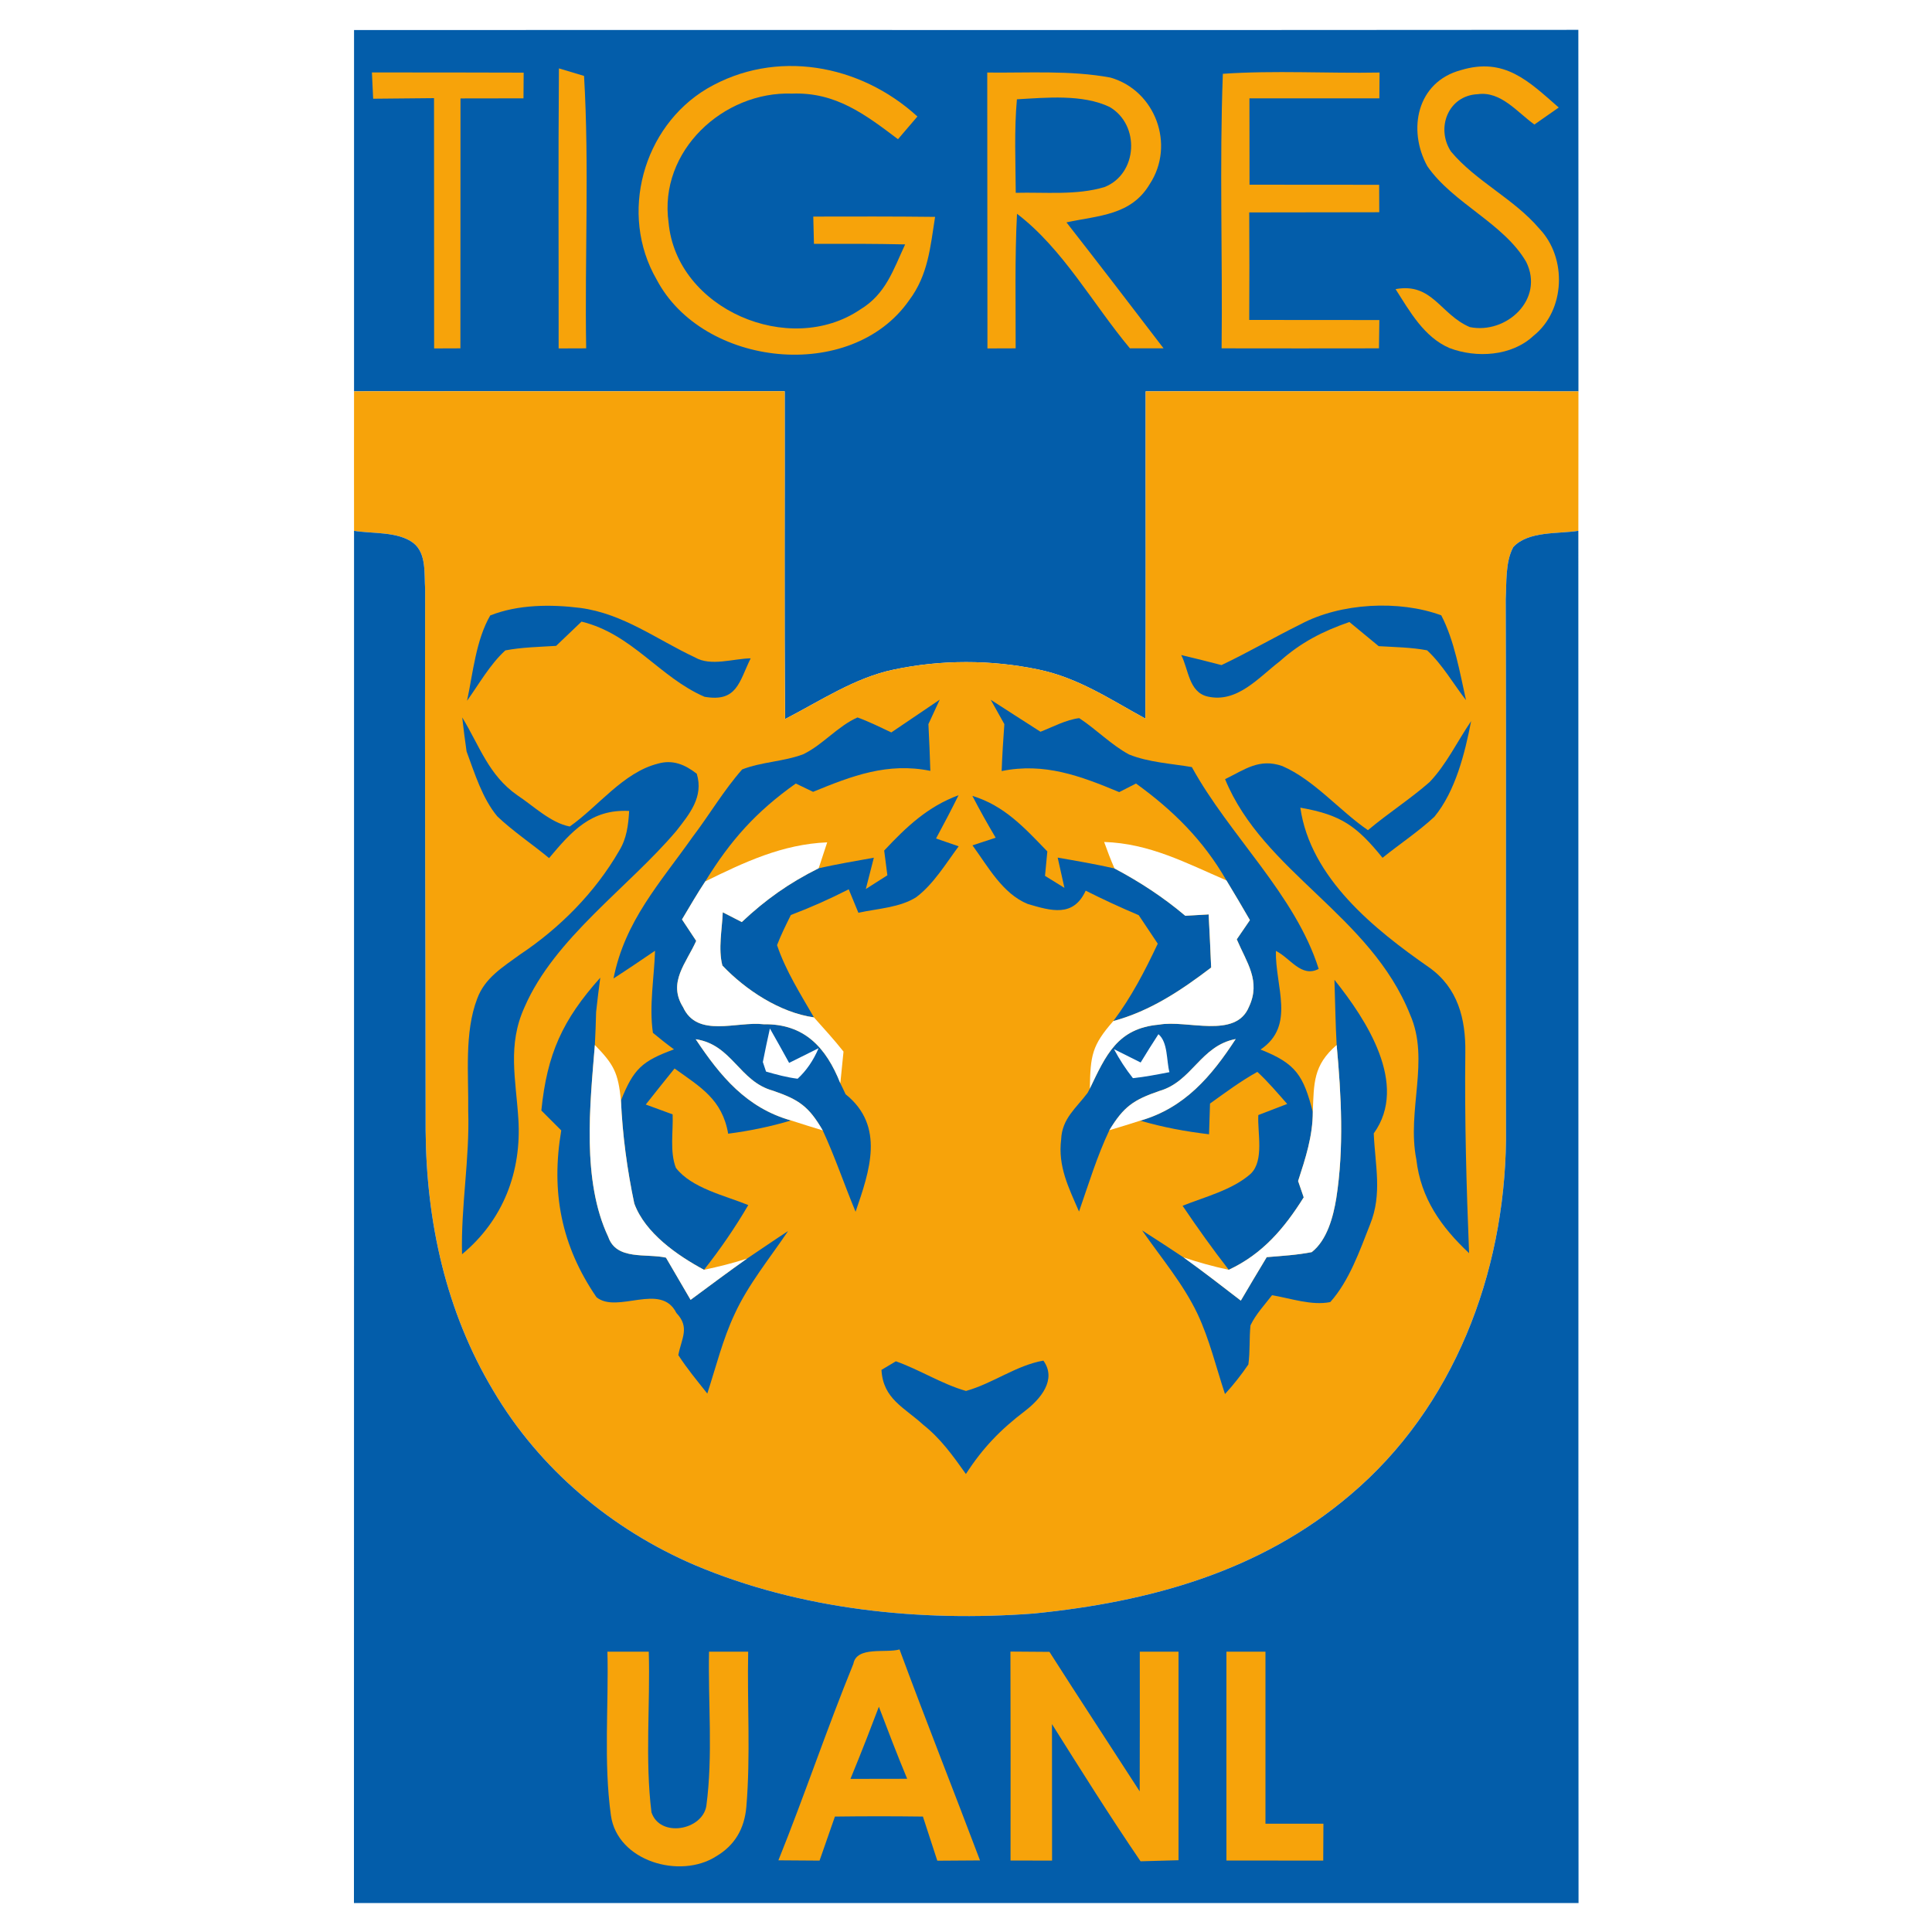 <?xml version="1.0" encoding="UTF-8" standalone="no"?>
<!DOCTYPE svg PUBLIC "-//W3C//DTD SVG 1.1//EN" "http://www.w3.org/Graphics/SVG/1.1/DTD/svg11.dtd">
<svg xmlns="http://www.w3.org/2000/svg" version="1.1" viewBox="0 0 200 200" width="200.0pt" height="200.0pt">
<path d="M 0.00 0.00 L 200.00 0.00 L 200.00 200.00 L 0.00 200.00 L 0.00 0.00 Z" fill="#ffffff" />
<path d="M 36.65 3.11 C 78.90 3.09 121.15 3.13 163.39 3.09 C 163.41 15.56 163.39 28.04 163.40 40.52 C 148.47 40.49 133.53 40.51 118.60 40.51 C 118.58 51.80 118.64 63.09 118.57 74.39 C 114.91 72.39 111.64 70.17 107.50 69.31 C 102.57 68.28 97.43 68.28 92.50 69.32 C 88.51 70.15 84.91 72.56 81.27 74.44 C 81.18 63.13 81.25 51.81 81.23 40.50 C 66.37 40.52 51.51 40.49 36.65 40.51 C 36.65 28.04 36.65 15.58 36.65 3.11 Z" fill="#035daa" />
<path d="M 94.97 12.06 C 94.30 12.84 93.63 13.62 92.96 14.41 C 89.57 11.85 86.51 9.52 82.00 9.69 C 74.87 9.43 68.17 15.65 69.21 23.03 C 70.03 32.02 81.73 37.00 89.05 32.04 C 91.70 30.44 92.46 27.96 93.70 25.30 C 90.56 25.23 87.41 25.23 84.26 25.24 C 84.24 24.30 84.21 23.36 84.19 22.42 C 88.39 22.41 92.60 22.40 96.80 22.45 C 96.30 25.59 96.09 28.45 94.11 31.09 C 88.10 39.69 72.74 38.01 67.97 28.93 C 64.06 22.17 66.54 13.13 73.20 9.17 C 80.28 5.03 89.04 6.63 94.97 12.06 Z" fill="#f7a30a" />
<path d="M 126.59 7.64 C 131.97 7.27 137.41 7.61 142.81 7.51 C 142.80 8.40 142.80 9.29 142.79 10.18 C 138.31 10.19 133.82 10.18 129.34 10.18 C 129.34 13.16 129.34 16.14 129.35 19.12 C 133.82 19.12 138.29 19.12 142.77 19.13 C 142.77 20.08 142.77 21.02 142.78 21.97 C 138.29 21.98 133.81 21.98 129.32 21.99 C 129.34 25.70 129.34 29.41 129.32 33.12 C 133.81 33.12 138.30 33.12 142.79 33.13 C 142.77 34.11 142.76 35.08 142.75 36.06 C 137.32 36.07 131.89 36.07 126.46 36.06 C 126.57 26.60 126.23 17.08 126.59 7.64 Z" fill="#f7a30a" />
<path d="M 151.23 7.26 C 155.75 5.89 158.25 8.41 161.36 11.13 C 160.52 11.72 159.68 12.31 158.84 12.89 C 157.06 11.62 155.38 9.42 152.98 9.75 C 149.93 9.88 148.61 13.24 150.20 15.68 C 152.79 18.78 156.71 20.56 159.36 23.68 C 162.24 26.69 162.05 32.13 158.75 34.76 C 156.49 36.88 152.84 37.09 150.05 36.03 C 147.41 34.89 145.95 32.25 144.47 29.93 C 148.28 29.23 149.08 32.54 152.15 33.86 C 155.93 34.63 159.91 30.99 157.99 27.11 C 155.68 23.12 150.42 21.05 147.76 17.21 C 145.68 13.43 146.68 8.48 151.23 7.26 Z" fill="#f7a30a" />
<path d="M 38.50 7.50 C 43.74 7.50 48.97 7.50 54.21 7.52 L 54.19 10.18 C 52.01 10.18 49.84 10.18 47.67 10.19 C 47.66 18.81 47.67 27.43 47.66 36.06 C 46.75 36.06 45.85 36.07 44.94 36.07 C 44.93 27.43 44.94 18.80 44.93 10.16 C 42.83 10.18 40.73 10.20 38.63 10.22 C 38.59 9.32 38.54 8.41 38.50 7.50 Z" fill="#f7a30a" />
<path d="M 57.86 7.08 L 60.46 7.86 C 61.01 17.20 60.52 26.68 60.68 36.06 C 59.73 36.06 58.78 36.07 57.83 36.07 C 57.84 26.41 57.78 16.74 57.86 7.08 Z" fill="#f7a30a" />
<path d="M 102.20 7.51 C 106.40 7.56 110.81 7.26 114.95 8.03 C 119.60 9.36 121.68 14.98 119.03 19.04 C 117.10 22.31 113.72 22.30 110.40 23.02 C 113.78 27.34 117.12 31.70 120.45 36.06 C 119.29 36.06 118.13 36.06 116.97 36.06 C 113.14 31.48 110.03 25.75 105.28 22.13 C 105.04 26.78 105.15 31.39 105.14 36.06 C 104.16 36.06 103.19 36.06 102.22 36.07 C 102.20 26.55 102.22 17.03 102.20 7.51 Z" fill="#f7a30a" />
<path d="M 105.27 10.28 C 108.29 10.11 112.06 9.73 114.86 11.07 C 118.04 12.91 117.79 17.99 114.35 19.36 C 111.47 20.24 108.13 19.88 105.15 19.96 C 105.13 16.75 104.98 13.48 105.27 10.28 Z" fill="#035daa" />
<path d="M 36.65 40.51 C 51.51 40.49 66.37 40.52 81.23 40.50 C 81.25 51.81 81.18 63.13 81.27 74.44 C 84.91 72.56 88.51 70.15 92.50 69.32 C 97.43 68.28 102.57 68.28 107.50 69.31 C 111.64 70.17 114.91 72.39 118.57 74.39 C 118.64 63.09 118.58 51.80 118.60 40.51 C 133.53 40.51 148.47 40.49 163.40 40.52 C 163.40 45.33 163.40 50.14 163.39 54.95 C 161.31 55.28 158.19 54.95 156.65 56.64 C 155.82 58.18 155.97 60.30 155.87 62.00 C 155.94 80.67 155.86 99.33 155.90 118.01 C 155.74 131.83 150.50 145.70 139.77 154.76 C 130.43 162.71 119.01 165.83 107.02 167.03 C 95.26 167.92 82.86 166.64 71.93 162.02 C 63.30 158.32 55.85 152.07 51.06 143.95 C 46.16 135.77 44.13 126.47 44.06 117.00 C 44.05 98.33 43.96 79.65 44.01 60.98 C 43.90 59.41 44.17 57.29 42.79 56.21 C 41.20 55.00 38.54 55.26 36.65 54.95 C 36.64 50.14 36.65 45.33 36.65 40.51 Z" fill="#f7a30a" />
<path d="M 36.65 54.95 C 38.54 55.26 41.20 55.00 42.79 56.21 C 44.17 57.29 43.90 59.41 44.01 60.98 C 43.96 79.65 44.05 98.33 44.06 117.00 C 44.13 126.47 46.16 135.77 51.06 143.95 C 55.85 152.07 63.30 158.32 71.93 162.02 C 82.86 166.64 95.26 167.92 107.02 167.03 C 119.01 165.83 130.43 162.71 139.77 154.76 C 150.50 145.70 155.74 131.83 155.90 118.01 C 155.86 99.33 155.94 80.67 155.87 62.00 C 155.97 60.30 155.82 58.18 156.65 56.64 C 158.19 54.95 161.31 55.28 163.39 54.95 C 163.41 102.30 163.38 149.65 163.41 197.00 C 121.15 197.00 78.90 197.00 36.64 197.00 C 36.66 149.65 36.64 102.30 36.65 54.95 Z" fill="#035daa" />
<path d="M 60.06 62.93 C 64.52 63.52 67.98 66.20 71.94 68.05 C 73.58 69.01 75.89 68.18 77.71 68.15 C 76.51 70.57 76.32 72.72 72.93 72.13 C 68.26 70.11 65.46 65.63 60.20 64.35 C 59.33 65.19 58.45 66.03 57.57 66.86 C 55.82 66.97 54.03 67.00 52.31 67.33 C 50.72 68.78 49.60 70.80 48.35 72.54 C 48.96 69.67 49.27 66.26 50.75 63.71 C 53.62 62.57 57.03 62.55 60.06 62.93 Z" fill="#035daa" />
<path d="M 149.20 63.70 C 150.57 66.34 151.12 69.61 151.76 72.48 C 150.44 70.78 149.31 68.78 147.73 67.32 C 146.09 67.01 144.38 66.99 142.72 66.89 C 141.71 66.06 140.70 65.23 139.69 64.39 C 136.94 65.34 134.65 66.51 132.48 68.46 C 130.29 70.13 128.07 72.82 124.99 72.10 C 123.06 71.63 123.05 69.32 122.28 67.81 C 123.68 68.14 125.07 68.49 126.45 68.85 C 129.23 67.53 131.88 65.98 134.64 64.62 C 138.76 62.41 144.85 62.09 149.20 63.70 Z" fill="#035daa" />
<path d="M 97.28 72.43 C 96.89 73.27 96.50 74.12 96.11 74.96 C 96.19 76.58 96.26 78.19 96.31 79.80 C 91.89 78.90 88.18 80.32 84.17 81.97 C 83.57 81.69 82.98 81.40 82.38 81.11 C 78.29 84.01 75.63 86.97 73.01 91.24 C 72.16 92.52 71.39 93.86 70.60 95.18 C 71.09 95.92 71.58 96.66 72.07 97.40 C 71.04 99.71 69.10 101.69 70.71 104.26 C 72.19 107.49 76.27 105.70 79.05 106.03 C 83.27 105.96 85.52 108.44 86.99 112.14 C 87.18 112.51 87.36 112.89 87.53 113.27 C 91.65 116.57 90.02 121.22 88.57 125.44 C 87.40 122.64 86.45 119.78 85.17 117.02 C 83.72 114.53 82.72 113.84 80.02 112.91 C 76.51 111.95 75.80 108.14 72.02 107.58 C 74.57 111.41 77.28 114.69 81.89 115.99 C 79.74 116.63 77.61 117.07 75.38 117.36 C 74.76 113.80 72.52 112.54 69.83 110.61 C 68.83 111.84 67.84 113.09 66.85 114.34 C 67.78 114.68 68.70 115.02 69.63 115.36 C 69.70 117.14 69.32 119.24 69.97 120.90 C 71.61 123.02 75.09 123.77 77.46 124.75 C 76.08 127.11 74.57 129.30 72.88 131.45 C 70.11 129.96 66.77 127.64 65.66 124.58 C 64.92 121.08 64.44 117.50 64.28 113.92 C 65.59 110.64 66.47 109.84 69.77 108.63 C 69.02 108.08 68.30 107.51 67.59 106.92 C 67.18 104.15 67.72 101.21 67.81 98.42 C 66.38 99.39 64.96 100.36 63.51 101.29 C 64.69 95.33 68.30 91.45 71.69 86.65 C 73.44 84.35 74.92 81.81 76.83 79.65 C 78.81 78.87 81.14 78.84 83.15 78.08 C 85.18 77.10 86.72 75.17 88.77 74.27 C 89.96 74.70 91.12 75.28 92.27 75.82 C 93.94 74.69 95.61 73.56 97.28 72.43 Z" fill="#035daa" />
<path d="M 102.56 72.44 C 103.39 72.97 104.21 73.50 105.03 74.03 C 105.93 74.60 106.81 75.18 107.71 75.75 C 109.00 75.25 110.34 74.51 111.72 74.34 C 113.47 75.49 115.04 77.11 116.87 78.10 C 118.89 78.92 121.24 79.04 123.38 79.41 C 127.28 86.51 134.09 92.61 136.51 100.30 C 134.71 101.25 133.56 99.16 132.08 98.44 C 132.00 102.14 134.15 106.18 130.49 108.65 C 134.19 110.10 134.93 111.37 135.90 115.10 C 135.90 117.62 135.14 119.91 134.38 122.26 C 134.57 122.83 134.76 123.39 134.96 123.95 C 132.94 127.17 130.70 129.81 127.20 131.45 C 125.53 129.30 123.95 127.09 122.42 124.82 C 124.72 123.90 127.60 123.18 129.48 121.50 C 130.89 120.13 130.16 117.25 130.26 115.43 C 131.25 115.05 132.25 114.66 133.25 114.28 C 132.25 113.15 131.27 111.98 130.16 110.96 C 128.45 111.91 126.86 113.09 125.26 114.24 C 125.23 115.30 125.19 116.36 125.16 117.42 C 122.73 117.13 120.39 116.70 118.04 116.01 C 122.64 114.69 125.41 111.41 127.92 107.56 C 124.26 108.26 123.43 111.96 120.01 112.94 C 117.33 113.86 116.32 114.56 114.84 117.00 C 113.55 119.73 112.69 122.58 111.70 125.42 C 110.63 122.95 109.50 120.75 109.85 117.95 C 109.94 115.79 111.39 114.73 112.59 113.13 L 112.82 112.69 C 114.48 109.23 115.68 106.44 119.99 106.07 C 122.86 105.54 127.91 107.59 129.29 104.23 C 130.55 101.56 129.05 99.64 128.03 97.24 C 128.48 96.58 128.94 95.91 129.39 95.25 C 128.59 93.87 127.79 92.50 126.96 91.14 C 124.56 86.98 121.47 83.91 117.60 81.11 C 117.02 81.41 116.44 81.70 115.86 82.00 C 111.84 80.32 108.11 78.92 103.69 79.82 C 103.75 78.20 103.85 76.58 103.97 74.96 C 103.50 74.12 103.03 73.28 102.56 72.44 Z" fill="#035daa" />
<path d="M 47.85 74.27 C 49.67 77.26 50.58 80.25 53.56 82.33 C 55.23 83.43 57.00 85.18 58.98 85.56 C 61.93 83.49 64.51 79.97 68.08 79.06 C 69.63 78.60 70.92 79.15 72.13 80.10 C 72.86 82.48 71.38 84.27 70.01 86.02 C 65.07 91.86 57.39 97.11 54.30 104.26 C 52.51 108.18 53.40 111.72 53.66 115.82 C 54.01 121.29 52.09 126.31 47.83 129.84 C 47.70 124.87 48.63 119.98 48.47 115.00 C 48.52 111.29 48.05 106.88 49.40 103.38 C 50.19 101.22 52.06 100.11 53.82 98.82 C 57.95 96.07 61.61 92.38 64.09 88.08 C 64.88 86.80 65.04 85.42 65.13 83.95 C 61.19 83.74 59.16 86.07 56.84 88.83 C 55.08 87.37 53.15 86.09 51.49 84.52 C 49.93 82.66 49.14 80.05 48.30 77.79 C 48.13 76.62 47.98 75.45 47.85 74.27 Z" fill="#035daa" />
<path d="M 152.29 74.65 C 151.65 77.96 150.67 81.90 148.49 84.55 C 146.82 86.10 144.89 87.37 143.12 88.80 C 140.46 85.52 138.85 84.35 134.61 83.61 C 135.65 90.89 142.27 96.20 147.93 100.14 C 150.92 102.25 151.74 105.47 151.69 108.97 C 151.61 115.91 151.80 122.79 152.08 129.73 C 149.20 127.03 147.08 124.06 146.62 120.03 C 145.61 114.94 148.04 109.75 145.98 105.05 C 141.87 94.72 130.77 90.29 126.82 80.66 C 128.86 79.66 130.36 78.47 132.74 79.30 C 136.05 80.74 138.63 83.89 141.61 85.94 C 143.67 84.20 145.96 82.74 147.98 80.97 C 149.73 79.15 150.87 76.72 152.29 74.65 Z" fill="#035daa" />
<path d="M 99.23 82.32 C 98.48 83.83 97.70 85.32 96.90 86.80 L 99.24 87.61 C 97.92 89.39 96.64 91.52 94.87 92.86 C 93.18 93.96 90.79 94.06 88.86 94.49 C 88.53 93.68 88.19 92.87 87.86 92.06 C 85.90 93.06 83.93 93.94 81.87 94.72 C 81.36 95.75 80.85 96.77 80.44 97.84 C 81.32 100.47 82.88 102.93 84.26 105.32 C 80.75 104.83 77.18 102.48 74.78 99.95 C 74.33 98.21 74.75 96.22 74.82 94.44 C 75.47 94.78 76.13 95.11 76.79 95.45 C 79.26 93.12 81.70 91.40 84.75 89.88 C 86.64 89.46 88.54 89.13 90.46 88.79 C 90.18 89.87 89.91 90.95 89.63 92.03 C 90.38 91.56 91.12 91.08 91.86 90.61 C 91.75 89.76 91.64 88.90 91.53 88.05 C 93.80 85.62 96.04 83.49 99.23 82.32 Z" fill="#035daa" />
<path d="M 100.66 82.39 C 103.99 83.40 106.09 85.73 108.42 88.14 C 108.34 88.99 108.26 89.83 108.18 90.67 C 108.85 91.08 109.52 91.50 110.19 91.91 C 109.96 90.87 109.72 89.82 109.49 88.78 C 111.46 89.12 113.42 89.46 115.37 89.90 C 118.01 91.30 120.41 92.87 122.70 94.80 C 123.51 94.75 124.31 94.71 125.12 94.66 C 125.22 96.50 125.30 98.33 125.38 100.16 C 122.26 102.53 119.09 104.66 115.25 105.70 C 117.12 103.22 118.53 100.49 119.85 97.69 C 119.19 96.71 118.54 95.72 117.88 94.74 C 116.02 93.95 114.19 93.11 112.39 92.20 C 111.11 94.99 108.81 94.29 106.39 93.58 C 103.78 92.51 102.28 89.71 100.67 87.51 L 103.07 86.72 C 102.23 85.30 101.42 83.86 100.66 82.39 Z" fill="#035daa" />
<path d="M 114.30 87.16 C 119.00 87.31 122.77 89.33 126.96 91.14 C 127.79 92.50 128.59 93.87 129.39 95.25 C 128.94 95.91 128.48 96.58 128.03 97.24 C 129.05 99.64 130.55 101.56 129.29 104.23 C 127.91 107.59 122.86 105.54 119.99 106.07 C 115.68 106.44 114.48 109.23 112.82 112.69 C 112.88 109.25 113.03 108.23 115.25 105.70 C 119.09 104.66 122.26 102.53 125.38 100.16 C 125.30 98.33 125.22 96.50 125.12 94.66 C 124.31 94.71 123.51 94.75 122.70 94.80 C 120.41 92.87 118.01 91.30 115.37 89.90 C 114.98 89.00 114.63 88.09 114.30 87.16 Z" fill="#ffffff" />
<path d="M 85.63 87.20 L 84.75 89.88 C 81.70 91.40 79.26 93.12 76.79 95.45 C 76.13 95.11 75.47 94.78 74.82 94.44 C 74.75 96.22 74.33 98.21 74.78 99.95 C 77.18 102.48 80.75 104.83 84.26 105.32 C 85.30 106.49 86.35 107.63 87.32 108.86 L 86.99 112.14 C 85.52 108.44 83.27 105.96 79.05 106.03 C 76.27 105.70 72.19 107.49 70.71 104.26 C 69.10 101.69 71.04 99.71 72.07 97.40 C 71.58 96.66 71.09 95.92 70.60 95.18 C 71.39 93.86 72.16 92.52 73.01 91.24 C 77.08 89.24 81.00 87.39 85.63 87.20 Z" fill="#ffffff" />
<path d="M 62.14 101.21 C 61.98 102.39 61.84 103.57 61.71 104.76 C 61.68 105.90 61.64 107.04 61.58 108.18 C 61.07 114.41 60.22 122.24 62.97 128.05 C 63.82 130.50 66.90 129.73 68.94 130.19 C 69.79 131.65 70.64 133.10 71.49 134.56 C 73.43 133.13 75.36 131.68 77.33 130.29 C 78.75 129.34 80.15 128.37 81.58 127.44 C 79.71 130.22 77.43 133.00 76.05 136.03 C 74.83 138.61 74.11 141.52 73.22 144.26 C 72.18 142.95 71.12 141.68 70.22 140.28 C 70.54 138.55 71.45 137.42 70.02 135.92 C 68.42 132.69 63.93 136.04 61.75 134.29 C 58.10 128.96 57.02 123.40 58.10 117.02 C 57.41 116.33 56.72 115.65 56.04 114.96 C 56.63 109.10 58.23 105.58 62.14 101.21 Z" fill="#035daa" />
<path d="M 138.14 101.43 C 141.41 105.51 145.86 112.26 142.21 117.33 C 142.35 120.64 143.11 123.60 141.83 126.75 C 140.76 129.47 139.67 132.60 137.71 134.79 C 135.79 135.18 133.60 134.40 131.68 134.08 C 130.91 135.08 129.99 136.06 129.45 137.20 C 129.31 138.54 129.42 139.91 129.23 141.25 C 128.50 142.32 127.70 143.34 126.81 144.31 C 125.90 141.57 125.20 138.63 123.97 136.02 C 122.49 132.90 120.22 130.24 118.23 127.37 C 119.67 128.28 121.09 129.22 122.51 130.16 C 124.53 131.61 126.48 133.12 128.45 134.64 C 129.34 133.14 130.22 131.63 131.13 130.14 C 132.68 130.01 134.26 129.92 135.79 129.62 C 137.38 128.38 138.02 125.95 138.33 124.05 C 139.14 118.87 138.85 113.38 138.37 108.18 C 138.24 105.93 138.22 103.68 138.14 101.43 Z" fill="#035daa" />
<path d="M 119.92 107.06 C 120.92 107.90 120.74 109.81 121.06 110.99 C 119.80 111.23 118.55 111.48 117.28 111.61 C 116.54 110.68 115.89 109.68 115.32 108.61 C 116.25 109.07 117.17 109.53 118.08 109.99 C 118.68 109.00 119.29 108.03 119.92 107.06 Z" fill="#ffffff" />
<path d="M 72.02 107.58 C 75.80 108.14 76.51 111.95 80.02 112.91 C 82.72 113.84 83.72 114.53 85.17 117.02 C 84.08 116.68 82.98 116.35 81.89 115.99 C 77.28 114.69 74.57 111.41 72.02 107.58 Z" fill="#ffffff" />
<path d="M 79.70 106.47 C 80.37 107.65 81.04 108.84 81.69 110.03 C 82.71 109.52 83.72 109.01 84.74 108.51 C 84.20 109.78 83.48 110.83 82.57 111.67 C 81.45 111.53 80.38 111.24 79.30 110.93 L 78.97 109.94 C 79.20 108.78 79.44 107.62 79.70 106.47 Z" fill="#ffffff" />
<path d="M 127.92 107.56 C 125.41 111.41 122.64 114.69 118.04 116.01 C 116.98 116.36 115.91 116.67 114.84 117.00 C 116.32 114.56 117.33 113.86 120.01 112.94 C 123.43 111.96 124.26 108.26 127.92 107.56 Z" fill="#ffffff" />
<path d="M 61.58 108.18 C 63.55 110.20 63.99 111.04 64.28 113.92 C 64.44 117.50 64.92 121.08 65.66 124.58 C 66.77 127.64 70.11 129.96 72.88 131.45 C 74.38 131.13 75.87 130.76 77.33 130.29 C 75.36 131.68 73.43 133.13 71.49 134.56 C 70.64 133.10 69.79 131.65 68.94 130.19 C 66.90 129.73 63.82 130.50 62.97 128.05 C 60.22 122.24 61.07 114.41 61.58 108.18 Z" fill="#ffffff" />
<path d="M 138.37 108.18 C 138.85 113.38 139.14 118.87 138.33 124.05 C 138.02 125.95 137.38 128.38 135.79 129.62 C 134.26 129.92 132.68 130.01 131.13 130.14 C 130.22 131.63 129.34 133.14 128.45 134.64 C 126.48 133.12 124.53 131.61 122.51 130.16 C 124.06 130.68 125.60 131.11 127.20 131.45 C 130.70 129.81 132.94 127.17 134.96 123.95 C 134.76 123.39 134.57 122.83 134.38 122.26 C 135.14 119.91 135.90 117.62 135.90 115.10 C 136.02 112.11 135.94 110.27 138.37 108.18 Z" fill="#ffffff" />
<path d="M 92.74 140.92 C 95.20 141.79 97.51 143.28 100.00 143.99 C 102.79 143.21 105.20 141.34 108.01 140.85 C 109.44 142.83 107.68 144.86 106.11 146.06 C 103.56 148.00 101.73 149.89 99.99 152.59 C 98.67 150.73 97.38 148.92 95.57 147.49 C 93.61 145.69 91.41 144.82 91.25 141.81 L 92.74 140.92 Z" fill="#035daa" />
<path d="M 62.88 170.98 C 64.30 170.98 65.73 170.98 67.16 170.98 C 67.32 176.48 66.76 182.15 67.44 187.61 C 68.32 190.27 72.70 189.48 73.12 186.95 C 73.82 181.71 73.29 176.27 73.40 170.98 C 74.75 170.98 76.10 170.98 77.45 170.98 C 77.34 176.33 77.71 181.73 77.26 187.06 C 77.06 189.30 76.08 191.02 74.13 192.17 C 70.41 194.55 63.90 192.69 63.24 187.92 C 62.47 182.36 63.02 176.59 62.88 170.98 Z" fill="#f7a30a" />
<path d="M 93.12 170.75 C 95.82 178.06 98.70 185.30 101.45 192.59 C 99.98 192.60 98.51 192.61 97.03 192.62 C 96.53 191.09 96.03 189.57 95.54 188.05 C 92.50 188.01 89.47 188.01 86.43 188.05 C 85.90 189.57 85.37 191.09 84.84 192.61 C 83.42 192.60 82.00 192.59 80.58 192.58 C 83.29 185.85 85.60 178.95 88.34 172.24 C 88.68 170.38 91.69 171.16 93.12 170.75 Z" fill="#f7a30a" />
<path d="M 104.60 170.97 C 105.95 170.98 107.29 170.99 108.64 171.00 C 111.72 175.83 114.87 180.62 117.98 185.44 C 118.00 180.62 117.99 175.80 117.99 170.98 C 119.33 170.98 120.66 170.98 122.00 170.98 C 122.00 178.18 122.00 185.38 122.00 192.57 C 120.69 192.61 119.38 192.64 118.07 192.68 C 114.90 188.03 111.90 183.25 108.90 178.48 C 108.90 183.19 108.90 187.90 108.91 192.61 C 107.48 192.61 106.04 192.61 104.61 192.60 C 104.62 185.39 104.62 178.18 104.60 170.97 Z" fill="#f7a30a" />
<path d="M 126.96 170.98 C 128.31 170.98 129.65 170.98 131.00 170.98 C 131.00 176.92 131.00 182.86 131.00 188.79 C 133.00 188.79 135.00 188.79 137.00 188.79 C 137.00 190.06 136.99 191.33 136.98 192.61 C 133.64 192.61 130.30 192.60 126.96 192.60 C 126.95 185.39 126.96 178.19 126.96 170.98 Z" fill="#f7a30a" />
<path d="M 90.98 176.68 C 91.93 179.18 92.88 181.67 93.91 184.14 C 91.95 184.14 89.99 184.15 88.04 184.15 C 88.62 182.73 89.20 181.30 89.76 179.86 C 90.17 178.80 90.57 177.74 90.98 176.68 Z" fill="#035daa" />
</svg>